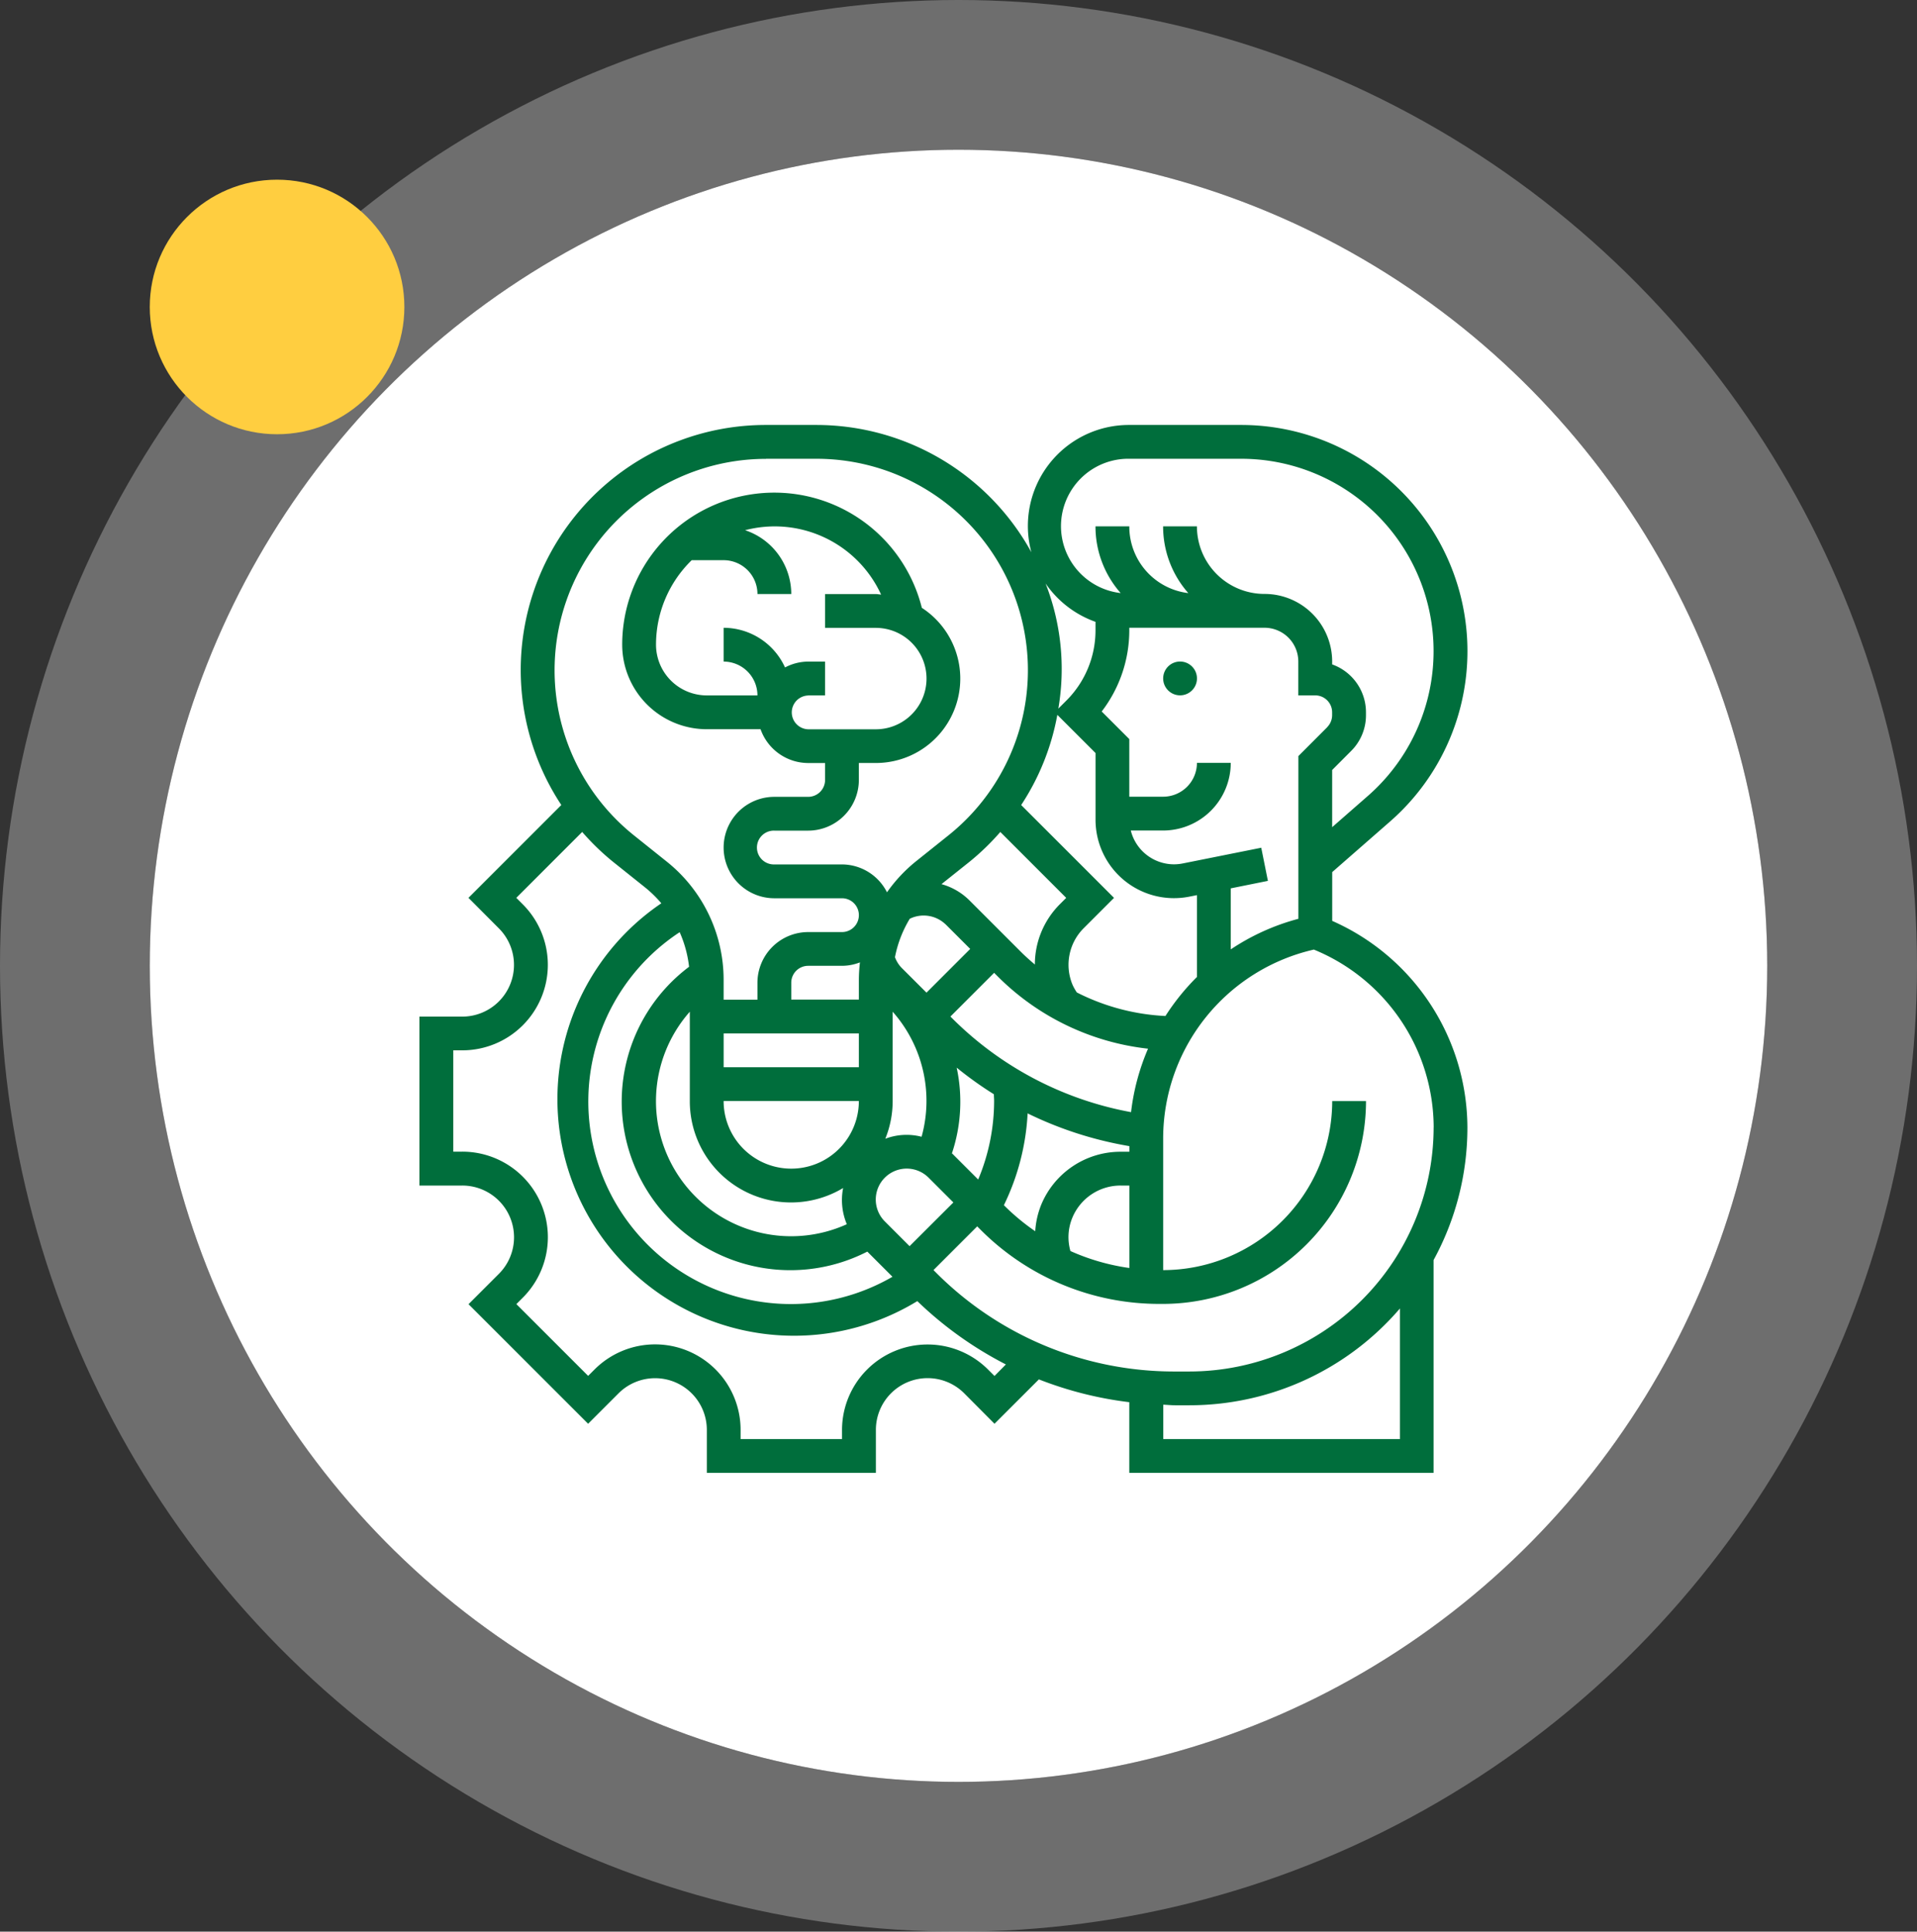 <svg xmlns="http://www.w3.org/2000/svg" width="128" height="129" viewBox="0 0 128 129">
  <rect x="0" y="0" width="128" height="129" fill="#333333" stroke="none"/>
  <g id="Grupo_1069596" data-name="Grupo 1069596" transform="translate(-335 -1682)">
    <ellipse id="Elipse_4103" data-name="Elipse 4103" cx="54" cy="54.5" rx="54" ry="54.5" transform="translate(345 1692)" fill="#fff"/>
    <g id="Elipse_4102" data-name="Elipse 4102" transform="translate(345 1692)" fill="none" stroke="#fff" stroke-linejoin="round" stroke-width="10" opacity="0.29">
      <ellipse cx="54" cy="54.5" rx="54" ry="54.5" stroke="none"/>
      <ellipse cx="54" cy="54.5" rx="59" ry="59.5" fill="none"/>
    </g>
    <g id="Grupo_54645" data-name="Grupo 54645" transform="translate(363 1710.38)">
      <g id="Grupo_54644" data-name="Grupo 54644" transform="translate(0 0)">
        <ellipse id="Elipse_4105" data-name="Elipse 4105" cx="1.129" cy="1.129" rx="1.129" ry="1.129" transform="translate(49.665 15.799)" fill="#006e3c"/>
        <path id="Trazado_109164" data-name="Trazado 109164" d="M308.949,61.806V58.549l3.872-3.387a15.106,15.106,0,0,0-9.947-26.474H295.4a6.745,6.745,0,0,0-6.539,8.5,16.387,16.387,0,0,0-14.351-8.5h-3.368a16.361,16.361,0,0,0-13.666,25.38l-6.2,6.2L253.3,62.3a3.454,3.454,0,0,1-2.441,5.9H248V79.482h2.861a3.454,3.454,0,0,1,2.448,5.894l-2.029,2.029,7.985,7.985,2.027-2.027a3.454,3.454,0,0,1,5.9,2.441v2.866h11.288V95.8a3.454,3.454,0,0,1,5.9-2.441L286.4,95.39l2.964-2.963A24.634,24.634,0,0,0,295.4,93.95v4.72h20.318V84.456a18.451,18.451,0,0,0,2.258-8.864,15.141,15.141,0,0,0-9.031-13.787Zm6.772,13.788A16.325,16.325,0,0,1,299.414,91.9h-.965a22.429,22.429,0,0,1-15.962-6.612l-.161-.161,2.919-2.919.218.218a16.823,16.823,0,0,0,11.969,4.96h.229a13.561,13.561,0,0,0,13.545-13.546h-2.257a11.3,11.3,0,0,1-11.288,11.289V76.319a12.95,12.95,0,0,1,10.063-12.595,12.871,12.871,0,0,1,8,11.869ZM290.594,48.046l2.552,2.552v4.454a5.238,5.238,0,0,0,6.265,5.136l.508-.1V65.55a15.3,15.3,0,0,0-2.105,2.609,14.573,14.573,0,0,1-5.916-1.572,3.418,3.418,0,0,1-.288-.514,3.455,3.455,0,0,1,.748-3.78l2.023-2.023-6.2-6.2a16.217,16.217,0,0,0,2.414-6.022Zm-11.518,33.83A2.064,2.064,0,0,1,282,78.957l1.654,1.654L280.73,83.53Zm4.048-19.85,1.654,1.654L281.859,66.6,280.2,64.945a2.058,2.058,0,0,1-.447-.712,7.822,7.822,0,0,1,.989-2.568,2.111,2.111,0,0,1,2.377.361Zm3.234,11.36c0,.151.016.3.016.453a13.572,13.572,0,0,1-1.064,5.241l-1.718-1.718c-.011-.011-.025-.018-.036-.029a10.845,10.845,0,0,0,.318-5.725A24.757,24.757,0,0,0,286.358,73.385ZM279.6,67.873a8.976,8.976,0,0,1,1.931,8.351,4,4,0,0,0-2.422.133,6.722,6.722,0,0,0,.491-2.518V67.873Zm-13.545,1.45v4.515a6.758,6.758,0,0,0,10.237,5.809,4.172,4.172,0,0,0,.247,2.418,9.023,9.023,0,0,1-10.484-14.192Zm2.258,4.515h9.03a4.515,4.515,0,0,1-9.03,0Zm20.292.822a24.854,24.854,0,0,0,6.8,2.19v.375h-.586a5.729,5.729,0,0,0-5.3,3.538,5.656,5.656,0,0,0-.4,1.771,14.758,14.758,0,0,1-2.053-1.7l-.04-.039a15.838,15.838,0,0,0,1.585-6.129Zm2.864,9.195a3.382,3.382,0,0,1,.129-2.225,3.479,3.479,0,0,1,3.22-2.148h.586v5.506a14.542,14.542,0,0,1-3.935-1.133Zm4.048-9.275a22.685,22.685,0,0,1-11.9-6.225l-.161-.16,2.919-2.919.218.218a16.819,16.819,0,0,0,10.059,4.849,15.062,15.062,0,0,0-1.134,4.237Zm-8.729-18.71,4.4,4.4-.427.427a5.7,5.7,0,0,0-1.666,4.025c-.31-.263-.617-.534-.909-.825l-3.468-3.468a4.245,4.245,0,0,0-1.858-1.076l1.88-1.5A16.438,16.438,0,0,0,286.788,55.869Zm-9.444,9.892v1.3h-4.515V65.937a1.129,1.129,0,0,1,1.129-1.129h2.258a3.364,3.364,0,0,0,1.2-.229A10.275,10.275,0,0,0,277.344,65.762Zm0,3.561v2.258h-9.03V69.323Zm-11.337-4.452a11.26,11.26,0,0,0,11.9,19.023l1.68,1.68a13.528,13.528,0,0,1-14.209-23.012A7.862,7.862,0,0,1,266.006,64.871Zm42.61-16L306.691,50.8V61.668a15.054,15.054,0,0,0-4.515,2.042V59.635l2.479-.5-.444-2.213-5.244,1.05a3.086,3.086,0,0,1-.586.058,2.979,2.979,0,0,1-2.881-2.258h2.16a4.52,4.52,0,0,0,4.515-4.515h-2.258a2.26,2.26,0,0,1-2.258,2.257H295.4V49.665l-1.842-1.842a8.911,8.911,0,0,0,1.842-5.4v-.192h8.984l.045,0h0v0a2.256,2.256,0,0,1,2.256,2.258v2.258h1.129a1.129,1.129,0,0,1,1.129,1.129v.194a1.135,1.135,0,0,1-.332.8ZM295.4,30.946h7.471a12.847,12.847,0,0,1,8.46,22.515l-2.385,2.087V51.73l1.265-1.269a3.361,3.361,0,0,0,.992-2.394v-.194a3.393,3.393,0,0,0-2.257-3.193v-.193a4.515,4.515,0,0,0-4.514-4.515h-.025a4.511,4.511,0,0,1-4.491-4.512h-2.258a6.717,6.717,0,0,0,1.683,4.457,4.473,4.473,0,0,1-3.94-4.457h-2.258a6.715,6.715,0,0,0,1.681,4.455,4.5,4.5,0,0,1,.576-8.97Zm-2.256,10.891v.587a6.624,6.624,0,0,1-1.927,4.652l-.555.555a15.687,15.687,0,0,0-.852-8.358A6.8,6.8,0,0,0,293.146,41.837Zm-22-10.891h3.368a14.119,14.119,0,0,1,8.821,25.143l-2.178,1.742a10.148,10.148,0,0,0-1.934,2.067,3.379,3.379,0,0,0-3.007-1.861H271.7a1.129,1.129,0,1,1,0-2.257h2.257a3.39,3.39,0,0,0,3.386-3.386V51.263h1.129A5.636,5.636,0,0,0,281.548,40.9a10.155,10.155,0,0,0-20.007,2.463,5.65,5.65,0,0,0,5.644,5.644h3.594a3.382,3.382,0,0,0,3.179,2.258h1.129v1.129a1.129,1.129,0,0,1-1.129,1.129H271.7a3.386,3.386,0,1,0,0,6.773h4.515a1.129,1.129,0,1,1,0,2.258h-2.258a3.39,3.39,0,0,0-3.386,3.386v1.129h-2.258v-1.3a10.1,10.1,0,0,0-3.813-7.933l-2.176-1.741a14.119,14.119,0,0,1,8.82-25.143Zm2.813,15.8h1.129V44.491h-1.129a3.336,3.336,0,0,0-1.544.391,4.513,4.513,0,0,0-4.1-2.648v2.257a2.26,2.26,0,0,1,2.258,2.258h-3.386a3.39,3.39,0,0,1-3.386-3.386,7.871,7.871,0,0,1,2.383-5.644h2.132a2.26,2.26,0,0,1,2.258,2.258h2.258a4.5,4.5,0,0,0-3.083-4.26,7.814,7.814,0,0,1,9.081,4.3c-.12-.008-.233-.036-.354-.036h-3.386v2.258h3.386a3.386,3.386,0,1,1,0,6.773h-4.515a1.129,1.129,0,0,1,0-2.257ZM286.4,92.2l-.431-.431a5.712,5.712,0,0,0-9.75,4.038v.608h-6.772V95.8a5.711,5.711,0,0,0-9.749-4.038l-.431.431-4.794-4.793.433-.433a5.711,5.711,0,0,0-4.044-9.748h-.6V70.452h.608A5.711,5.711,0,0,0,254.9,60.7l-.431-.432,4.4-4.4a16.5,16.5,0,0,0,2.045,1.982l2.176,1.739a8.022,8.022,0,0,1,1.064,1.043A15.8,15.8,0,0,0,281.246,87.2a24.8,24.8,0,0,0,5.914,4.229Zm27.068,4.215h-15.8V94.118c.263.008.523.038.787.038h.965a18.516,18.516,0,0,0,14.05-6.464v8.721Z" transform="translate(-247.996 -28.688)" fill="#006e3c"/>
      </g>
    </g>
    <circle id="Elipse_4168" data-name="Elipse 4168" cx="8.5" cy="8.5" r="8.5" transform="translate(345 1694)" fill="#ffce40"/>
  </g>
</svg>
